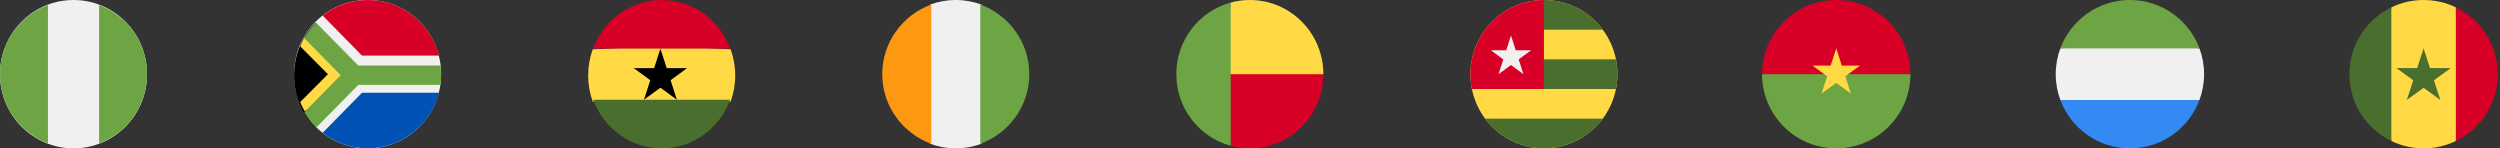 
<svg width="910px" height="54px" viewBox="0 0 910 54" version="1.1" xmlns="http://www.w3.org/2000/svg" xmlns:xlink="http://www.w3.org/1999/xlink">
    <rect x="0" y="0" width="910" height="54" fill="#333333" stroke="none"/>
    <!-- Generator: Sketch 51.2 (57519) - http://www.bohemiancoding.com/sketch -->
    <desc>Created with Sketch.</desc>
    <defs></defs>
    <g id="Page-1" stroke="none" stroke-width="1" fill="none" fill-rule="evenodd">
        <g id="Homepage" transform="translate(-265, -1007)">
            <g id="Countries" transform="translate(265, 780)">
                <g id="Group-6" transform="translate(0, 227)">
                    <g id="Group-5">
                        <g id="icon/nigeria">
                            <g id="nigeria">
                                <ellipse id="Oval" fill="#F0F0F0" fill-rule="nonzero" cx="26.762" cy="27" rx="26.762" ry="27"></ellipse>
                                <g id="Group" transform="translate(0, 1.714)" fill="#6DA544" fill-rule="nonzero">
                                    <path d="M0,25.286 C0,36.834 7.262,46.68 17.453,50.475 L17.453,0.097 C7.262,3.892 0,13.737 0,25.286 Z" id="Shape"></path>
                                    <path d="M53.523,25.286 C53.523,13.737 46.261,3.892 36.07,0.097 L36.07,50.475 C46.261,46.68 53.523,36.834 53.523,25.286 Z" id="Shape"></path>
                                </g>
                            </g>
                        </g>
                        <g id="icon/southafrica" transform="translate(107, 0)">
                            <g id="south-africa" transform="translate(0.046, 0)">
                                <ellipse id="Oval" fill="#F0F0F0" fill-rule="nonzero" cx="26.762" cy="27" rx="26.762" ry="27"></ellipse>
                                <path d="M7.762,46.5 C-2.587,35.938 -2.587,18.812 7.762,8.25 C7.761,8.251 23.045,27.375 23.045,27.375 L7.762,46.5 Z" id="Shape" fill="#000000" fill-rule="nonzero"></path>
                                <path d="M23.788,27.001 L3.861,13.5 C3.243,14.577 2.698,15.7 2.23,16.864 L12.318,27.001 L2.23,37.139 C2.698,38.301 3.242,39.424 3.86,40.5 L23.788,27.001 Z" id="Shape" fill="#FFDA44" fill-rule="nonzero"></path>
                                <path d="M53.297,23.847 L23.372,23.847 L7.992,8.25 C6.335,9.931 4.895,11.832 3.718,13.906 L16.974,27.375 L3.717,40.843 C4.894,42.917 6.334,44.819 7.992,46.5 L23.372,30.903 L53.297,30.903 C53.446,29.748 53.523,28.571 53.523,27.375 C53.523,26.179 53.446,25.002 53.297,23.847 Z" id="Shape" fill="#6DA544" fill-rule="nonzero"></path>
                                <path d="M10.407,48.336 C14.946,51.887 20.627,54 26.793,54 C39.228,54 49.692,45.415 52.78,33.75 L24.736,33.75 L10.407,48.336 Z" id="Shape" fill="#0052B4" fill-rule="nonzero"></path>
                                <path d="M52.78,20.25 C49.692,8.585 39.228,0 26.793,0 C20.627,0 14.946,2.113 10.407,5.664 L24.736,20.25 L52.78,20.25 Z" id="Shape" fill="#D80027" fill-rule="nonzero"></path>
                            </g>
                        </g>
                        <g id="icon/ghana" transform="translate(214, 0)">
                            <g id="ghana" transform="translate(0.093, 0)">
                                <path d="M0,27.466 C0,30.812 0.589,34.019 1.665,36.983 L26.762,38.172 L51.859,36.983 C52.934,34.019 53.523,30.812 53.523,27.466 C53.523,24.119 52.934,20.913 51.859,17.948 L26.762,16.759 L1.665,17.948 C0.589,20.913 0,24.119 0,27.466 Z" id="Shape" fill="#FFDA44" fill-rule="nonzero"></path>
                                <path d="M26.762,0 C15.338,0 5.6,7.361 1.846,17.69 L51.678,17.69 C47.924,7.361 38.185,0 26.762,0 Z" id="Shape" fill="#D80027" fill-rule="nonzero"></path>
                                <path d="M51.678,36.31 L1.846,36.31 C5.6,46.639 15.338,54 26.762,54 C38.185,54 47.924,46.639 51.678,36.31 Z" id="Shape" fill="#496E2D" fill-rule="nonzero"></path>
                                <polygon id="Shape" fill="#000000" fill-rule="nonzero" points="26.3 17.69 28.587 24.802 35.99 24.802 30.001 29.198 32.289 36.31 26.3 31.915 20.311 36.31 22.599 29.198 16.611 24.802 24.013 24.802"></polygon>
                            </g>
                        </g>
                        <g id="icon/ivory-coast" transform="translate(321, 0)">
                            <g id="ivory-coast" transform="translate(0.139, 0)">
                                <path d="M26.762,54 C30.057,54 33.214,53.406 36.133,52.321 L37.304,27 L36.133,1.679 C33.214,0.594 30.057,0 26.762,0 C23.466,0 20.309,0.594 17.391,1.679 L16.219,27 L17.39,52.321 C20.309,53.406 23.466,54 26.762,54 Z" id="Shape" fill="#F0F0F0" fill-rule="nonzero"></path>
                                <path d="M0,27 C0,38.629 7.424,48.542 17.841,52.364 L17.841,1.636 C7.424,5.458 0,15.371 0,27 Z" id="Shape" fill="#FF9811" fill-rule="nonzero"></path>
                                <path d="M35.682,1.636 L35.682,52.364 C46.099,48.542 53.523,38.629 53.523,27 C53.523,15.371 46.099,5.458 35.682,1.636 Z" id="Shape" fill="#6DA544" fill-rule="nonzero"></path>
                            </g>
                        </g>
                        <g id="icon/benin" transform="translate(428, 0)">
                            <g id="benin" transform="translate(0.186, 0)">
                                <path d="M17.453,24.652 L19.78,53.07 C22.006,53.675 24.346,54 26.762,54 C41.542,54 53.523,41.912 53.523,27 L17.453,24.652 Z" id="Shape" fill="#D80027" fill-rule="nonzero"></path>
                                <path d="M17.453,27 L19.78,0.93 C22.006,0.325 24.346,0 26.762,0 C41.542,0 53.523,12.088 53.523,27 L17.453,27 Z" id="Shape" fill="#FFDA44" fill-rule="nonzero"></path>
                                <path d="M0,27 C0,39.475 8.386,49.972 19.78,53.07 L19.78,0.93 C8.386,4.028 0,14.525 0,27 Z" id="Shape" fill="#6DA544" fill-rule="nonzero"></path>
                            </g>
                        </g>
                        <g id="icon/togo" transform="translate(535, 0)">
                            <g id="togo" transform="translate(0.232, 0)">
                                <ellipse id="Oval" fill="#FFDA44" fill-rule="nonzero" cx="26.762" cy="27" rx="26.762" ry="27"></ellipse>
                                <g id="Group" transform="translate(5.331, 0)" fill="#496E2D" fill-rule="nonzero">
                                    <path d="M21.43,0 C21.411,0 20.267,10.8 20.267,10.8 L42.841,10.8 C37.958,4.242 30.185,0 21.43,0 Z" id="Shape"></path>
                                    <path d="M21.43,54 C30.185,54 37.958,49.758 42.841,43.2 L0.02,43.2 C4.902,49.758 12.675,54 21.43,54 Z" id="Shape"></path>
                                    <path d="M47.656,21.6 L20.267,21.6 L21.43,32.4 L47.656,32.4 C48.007,30.655 48.192,28.849 48.192,27 C48.192,25.151 48.007,23.345 47.656,21.6 Z" id="Shape"></path>
                                </g>
                                <path d="M26.762,32.4 C26.762,26.765 26.762,6.339 26.762,0 C11.982,0 0,12.088 0,27 C0,28.849 0.185,30.655 0.536,32.4 L26.762,32.4 Z" id="Shape" fill="#D80027" fill-rule="nonzero"></path>
                                <polygon id="Shape" fill="#F0F0F0" fill-rule="nonzero" points="14.767 12.913 16.499 18.294 22.107 18.294 17.571 21.619 19.303 27 14.767 23.675 10.23 27 11.963 21.619 7.426 18.294 13.034 18.294"></polygon>
                            </g>
                        </g>
                    </g>
                    <g id="icon/burkina-faso" transform="translate(641, 0)">
                        <g id="burkina-faso" transform="translate(0.388, 0)">
                            <path d="M0,27 C0,12.088 12.088,0 27,0 C41.912,0 54,12.088 54,27 C52.826,27 27,30.522 27,30.522 L0,27 Z" id="Shape" fill="#D80027" fill-rule="nonzero"></path>
                            <path d="M54,27 C54,41.912 41.912,54 27,54 C12.088,54 0,41.912 0,27" id="Shape" fill="#6DA544" fill-rule="nonzero"></path>
                            <polygon id="Shape" fill="#FFDA44" fill-rule="nonzero" points="27 17.609 29.039 23.886 35.64 23.886 30.3 27.766 32.34 34.044 27 30.164 21.66 34.044 23.7 27.766 18.36 23.886 24.96 23.886"></polygon>
                        </g>
                    </g>
                    <g id="icon/senegal" transform="translate(855, 0)">
                        <g id="senegal" transform="translate(0.184, 0)">
                            <path d="M38.739,2.679 C35.189,0.963 31.207,0 27,0 C22.793,0 18.811,0.963 15.261,2.679 L12.913,27 L15.261,51.321 C18.811,53.037 22.793,54 27,54 C31.207,54 35.189,53.037 38.739,51.321 L41.087,27 L38.739,2.679 Z" id="Shape" fill="#FFDA44" fill-rule="nonzero"></path>
                            <g id="Group" transform="translate(0, 2.637)" fill="#496E2D" fill-rule="nonzero">
                                <polygon id="Shape" points="27 14.972 29.331 22.146 36.875 22.146 30.772 26.58 33.103 33.755 27 29.321 20.897 33.755 23.228 26.58 17.125 22.146 24.669 22.146"></polygon>
                                <path d="M15.261,0.043 C6.23,4.41 0,13.659 0,24.363 C0,35.068 6.23,44.316 15.261,48.683 L15.261,0.043 Z" id="Shape"></path>
                            </g>
                            <path d="M38.739,2.68 L38.739,51.32 C47.77,46.953 54,37.704 54,27 C54,16.296 47.77,7.047 38.739,2.68 Z" id="Shape" fill="#D80027" fill-rule="nonzero"></path>
                        </g>
                    </g>
                    <g id="icon/sierra-leone" transform="translate(748, 0)">
                        <g id="sierra-leone" transform="translate(0.286, 0)">
                            <path d="M52.321,36.391 C53.406,33.466 54,30.303 54,27 C54,23.697 53.406,20.534 52.321,17.609 L27,15.261 L1.679,17.609 C0.594,20.534 0,23.697 0,27 C0,30.303 0.594,33.466 1.679,36.391 L27,38.739 L52.321,36.391 Z" id="Shape" fill="#F0F0F0" fill-rule="nonzero"></path>
                            <path d="M27,54 C38.609,54 48.506,46.673 52.321,36.391 L1.679,36.391 C5.494,46.673 15.391,54 27,54 Z" id="Shape" fill="#338AF3" fill-rule="nonzero"></path>
                            <path d="M27,0 C15.391,0 5.494,7.327 1.679,17.609 L52.321,17.609 C48.506,7.327 38.609,0 27,0 Z" id="Shape" fill="#6DA544" fill-rule="nonzero"></path>
                        </g>
                    </g>
                </g>
            </g>
        </g>
    </g>
</svg>